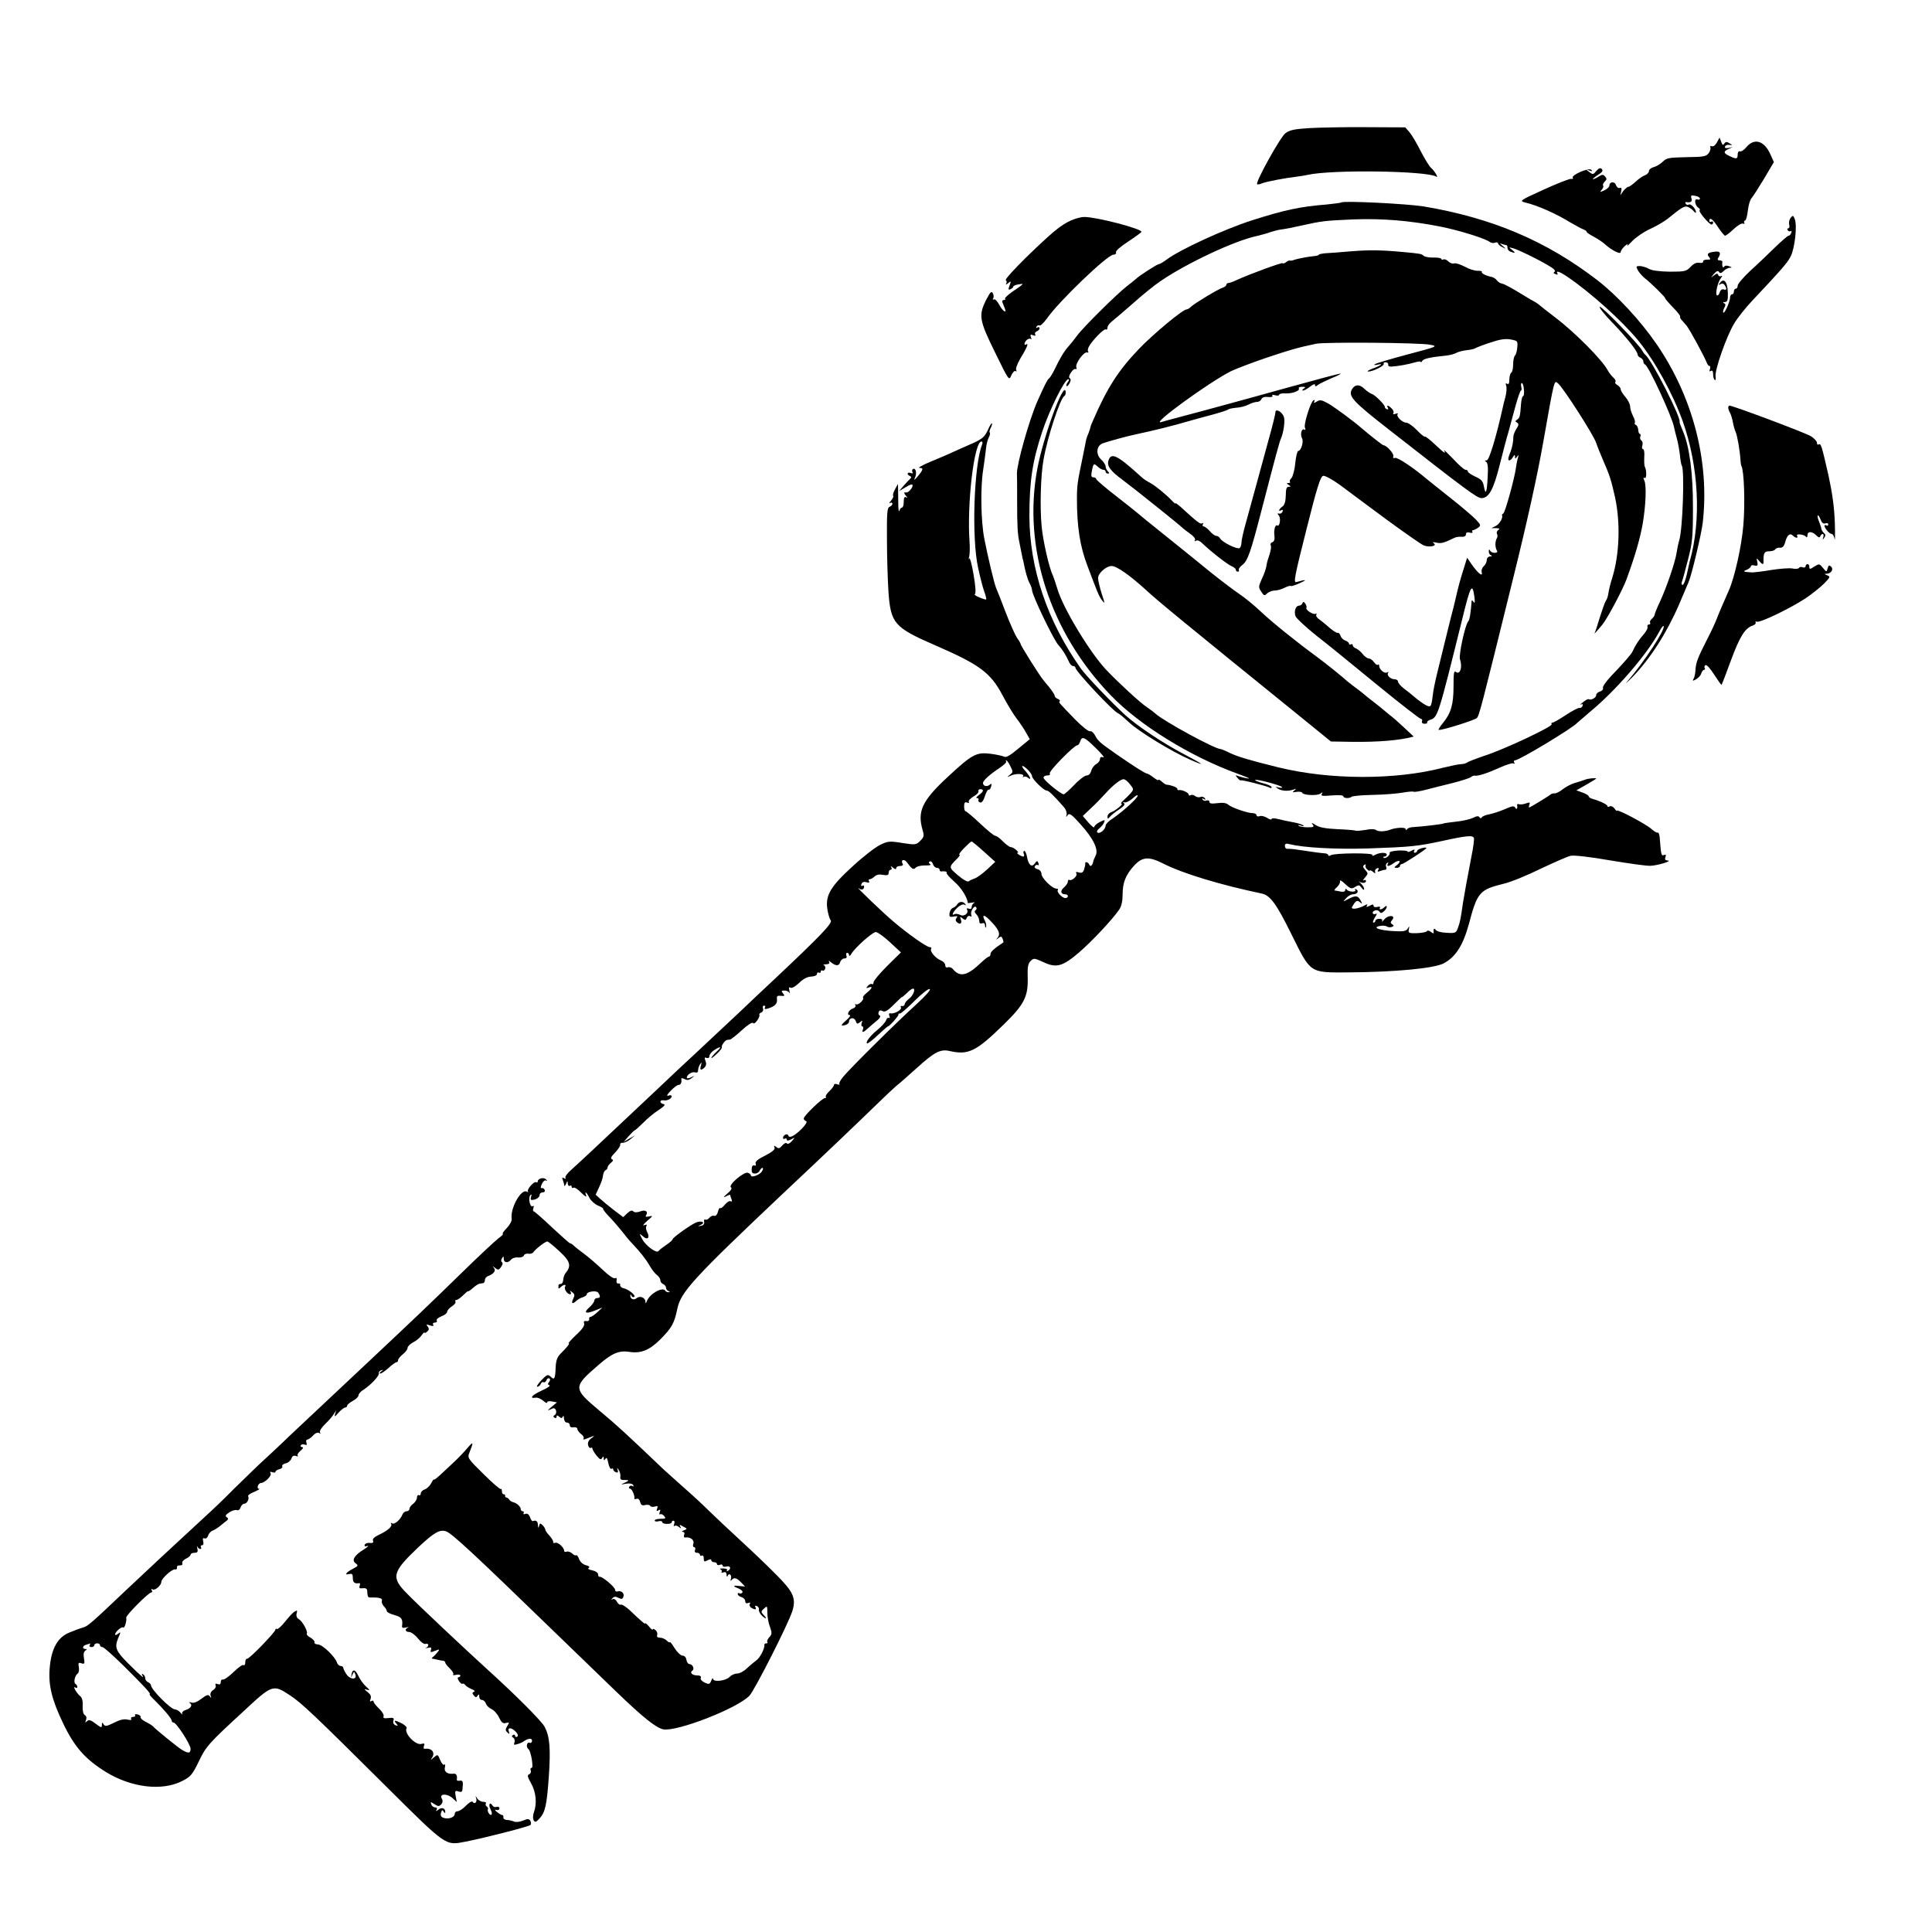 <?xml version="1.0" standalone="no"?>
<!DOCTYPE svg PUBLIC "-//W3C//DTD SVG 20010904//EN"
 "http://www.w3.org/TR/2001/REC-SVG-20010904/DTD/svg10.dtd">
<svg version="1.0" xmlns="http://www.w3.org/2000/svg"
 width="1024pt" height="1024pt" viewBox="0 0 1024 1024"
 preserveAspectRatio="xMidYMid meet">
<g transform="translate(0,1024) scale(0.1,-0.1)"
fill="#000000" stroke="none">
<path d="M6938 9561 c-76 -5 -103 -10 -125 -27 -27 -20 -160 -260 -150 -270 2
-3 15 -1 28 5 23 9 123 28 184 35 17 2 41 6 55 9 125 29 632 22 682 -9 15 -10
-8 30 -27 46 -9 8 -34 48 -55 89 -21 42 -48 87 -60 101 l-22 25 -206 1 c-114
1 -251 -2 -304 -5z"/>
<path d="M9100 9485 c-8 -15 -19 -23 -27 -20 -8 2 -11 0 -8 -5 3 -6 0 -19 -8
-31 -13 -18 -26 -21 -118 -22 -93 -2 -106 -4 -126 -24 -12 -12 -34 -25 -48
-29 -14 -3 -25 -13 -25 -20 0 -8 -10 -19 -22 -23 -13 -5 -35 -21 -50 -35 -15
-14 -32 -26 -37 -26 -5 0 -17 -10 -27 -22 l-16 -23 5 22 c3 15 1 20 -8 17 -7
-3 -16 4 -20 15 -6 21 -35 19 -35 -3 0 -7 -12 -18 -27 -25 -24 -11 -25 -10
-13 4 7 8 10 18 7 21 -3 4 0 13 8 21 12 11 12 17 2 28 -10 11 -15 11 -34 -1
-12 -8 -26 -14 -30 -14 -4 0 7 10 25 22 25 15 30 24 22 32 -8 8 -16 5 -29 -10
-16 -20 -19 -20 -37 -6 -19 14 -19 15 1 8 15 -5 17 -4 9 4 -13 13 -107 -28
-98 -42 4 -5 -1 -8 -8 -6 -8 2 -74 -24 -146 -57 -126 -57 -130 -60 -99 -68 67
-16 162 -58 242 -107 28 -16 58 -33 68 -36 9 -4 17 -9 17 -13 0 -4 17 -15 38
-26 20 -11 46 -28 57 -38 36 -33 85 -58 85 -43 0 7 10 21 22 32 14 12 19 14
13 4 -4 -8 7 2 26 22 19 20 61 49 94 64 33 15 74 39 92 53 79 64 91 71 110 64
10 -4 23 -14 30 -22 7 -9 12 -11 12 -6 0 18 -27 47 -38 41 -5 -4 -13 -2 -16 4
-4 6 -3 10 2 9 24 -4 34 2 28 20 -5 15 -1 18 20 13 14 -2 25 -9 25 -14 0 -6
-6 -8 -14 -5 -18 7 -13 -33 6 -44 7 -4 10 -11 6 -14 -6 -7 51 -75 64 -75 4 0
8 5 8 11 0 5 -4 7 -10 4 -5 -3 -10 -1 -10 4 0 23 19 9 46 -33 16 -24 33 -45
37 -45 4 -1 24 14 45 34 20 19 43 33 50 30 7 -3 11 -1 7 4 -3 5 -1 11 5 13 5
1 11 25 14 52 3 26 11 56 19 65 8 9 38 56 67 104 l52 88 -18 40 c-32 73 -85
89 -126 41 -13 -16 -29 -27 -36 -24 -7 2 -12 -5 -12 -17 0 -24 -6 -26 -43 -8
-33 15 -34 25 -4 38 l22 10 -23 -5 c-15 -3 -22 0 -19 7 2 7 13 11 23 9 18 -2
18 -2 0 9 -14 9 -20 8 -27 -2 -6 -10 -10 -8 -16 9 l-9 23 -14 -26z"/>
<path d="M7110 9167 c-3 -2 -39 -7 -80 -11 -138 -11 -219 -28 -395 -84 -149
-48 -381 -155 -452 -208 -17 -13 -36 -24 -41 -24 -9 0 -111 -66 -122 -79 -3
-3 -23 -19 -45 -36 -50 -38 -234 -219 -267 -265 -14 -19 -34 -44 -44 -55 -22
-24 -46 -63 -74 -122 -11 -23 -25 -45 -29 -48 -9 -5 -25 -37 -64 -125 -43 -99
-108 -330 -107 -380 1 -14 1 -79 1 -145 0 -133 2 -174 13 -225 4 -19 9 -44 11
-55 2 -11 4 -22 5 -25 1 -3 3 -9 4 -15 10 -53 21 -92 32 -114 8 -14 14 -32 14
-39 0 -25 112 -259 139 -290 23 -26 40 -53 54 -84 6 -16 17 -28 24 -28 7 0 13
-4 13 -9 0 -18 202 -234 227 -242 6 -2 33 -25 60 -50 49 -46 222 -152 320
-195 89 -39 74 -27 -32 29 -106 55 -243 146 -310 206 -73 67 -206 206 -235
246 -179 252 -273 531 -274 810 0 188 17 294 69 450 39 116 118 275 137 275 6
0 5 -6 -2 -15 -7 -9 -10 -18 -7 -21 3 -3 10 3 16 15 7 13 8 22 1 26 -6 4 -4
15 6 30 9 14 20 22 25 19 5 -3 6 1 4 9 -8 18 39 83 56 79 8 -2 11 0 7 3 -4 4
-3 16 3 27 18 34 81 98 90 92 5 -3 9 1 9 10 0 8 11 23 24 33 13 10 63 53 111
95 48 43 113 96 146 118 139 95 392 214 510 239 26 6 58 15 73 21 15 5 42 12
59 14 18 2 64 11 102 20 114 25 123 26 275 33 157 6 301 -6 464 -38 97 -19
239 -63 263 -82 7 -5 20 -7 28 -3 8 3 15 1 15 -4 0 -5 10 -14 23 -20 22 -11
22 -11 2 6 -18 15 -18 16 -2 10 10 -3 21 -6 23 -6 2 0 4 -6 4 -14 0 -8 7 -17
16 -20 26 -10 29 -7 8 10 -18 14 -18 15 6 8 28 -8 124 -54 188 -92 27 -15 39
-28 32 -32 -8 -5 -7 -9 5 -13 9 -4 13 -3 10 3 -11 18 11 11 51 -16 124 -84
292 -235 377 -339 89 -109 184 -283 236 -428 85 -241 99 -525 37 -742 -1 -5
-8 -36 -15 -67 -7 -32 -17 -58 -23 -58 -6 0 -7 8 -3 18 4 9 18 62 32 117 23
88 26 121 26 270 1 183 -18 329 -54 412 -10 24 -18 44 -17 46 11 19 -149 333
-182 357 -4 3 -11 13 -16 22 -18 33 -216 238 -225 232 -5 -3 24 -40 65 -82 77
-80 136 -154 136 -172 0 -6 7 -13 15 -16 8 -4 15 -12 15 -19 0 -7 4 -15 9 -17
19 -7 145 -280 154 -333 2 -11 9 -38 15 -60 6 -22 13 -61 16 -87 2 -26 7 -51
10 -56 15 -25 5 -337 -14 -397 -5 -16 -11 -47 -14 -67 -8 -50 -52 -179 -87
-255 -16 -34 -29 -66 -29 -71 0 -5 -7 -15 -15 -22 -8 -7 -12 -16 -9 -21 3 -5
0 -9 -6 -9 -7 0 -10 -5 -8 -12 3 -7 -7 -25 -20 -40 -25 -28 -43 -56 -61 -94
-5 -11 -43 -55 -84 -98 -44 -44 -74 -83 -71 -91 3 -7 -3 -16 -15 -20 -12 -3
-21 -12 -21 -20 0 -13 -27 -28 -39 -21 -3 3 -18 -5 -31 -16 -14 -11 -19 -16
-11 -12 9 4 12 2 9 -7 -3 -8 -11 -13 -17 -11 -6 1 -39 -16 -72 -38 -33 -22
-65 -40 -70 -40 -6 0 -8 -4 -5 -9 7 -11 -249 -132 -354 -166 -47 -16 -89 -32
-95 -37 -5 -4 -19 -8 -30 -8 -12 0 -55 -9 -96 -19 -254 -66 -601 -65 -874 2
-150 37 -217 57 -256 76 -24 12 -46 21 -50 21 -30 0 -300 147 -344 187 -11 10
-33 26 -49 37 -29 18 -154 133 -213 196 -87 92 -230 329 -259 430 -9 30 -20
62 -24 71 -19 38 -52 182 -59 259 -10 103 -5 272 10 354 21 121 88 323 110
337 6 3 9 15 7 25 -10 55 -118 -240 -150 -411 -78 -417 67 -866 389 -1200 152
-158 422 -325 673 -416 47 -17 72 -28 55 -25 -16 2 -39 8 -50 12 -18 7 -19 6
-6 -9 8 -10 16 -16 18 -13 4 4 138 -30 153 -39 6 -3 10 -2 10 3 0 5 -21 15
-46 21 -26 7 -44 14 -41 17 6 6 128 -26 141 -37 5 -4 -2 -6 -15 -3 -20 5 -21
4 -7 -5 20 -14 56 -16 83 -6 17 6 17 5 5 -5 -12 -9 -10 -11 12 -7 15 2 29 0
30 -5 5 -13 81 -17 97 -4 12 9 13 8 7 -2 -7 -11 4 -12 53 -8 36 3 61 1 61 -4
0 -12 33 -13 44 -3 4 4 55 9 114 10 59 1 129 7 157 12 27 5 53 7 57 5 4 -3 34
2 65 10 32 8 96 25 143 36 47 12 90 26 96 31 7 6 16 9 20 8 16 -4 68 13 132
42 35 16 68 26 74 23 7 -4 8 -2 4 4 -4 7 -2 12 4 12 22 0 309 173 330 199 3 3
32 28 65 56 140 115 307 309 370 428 11 21 21 33 23 28 7 -21 -104 -190 -192
-292 -17 -19 -5 -9 26 22 93 95 181 232 247 384 23 55 46 109 51 120 16 36 69
259 75 315 37 322 -52 665 -244 945 -88 128 -212 261 -316 341 -271 208 -557
329 -920 390 -89 14 -425 31 -435 21z"/>
<path d="M9491 9086 c-7 -9 -11 -25 -8 -36 3 -11 1 -20 -5 -20 -5 0 -6 -5 -3
-10 4 -6 11 -8 16 -5 5 3 6 -1 3 -9 -3 -9 -10 -16 -15 -16 -5 0 -37 -28 -72
-62 -36 -35 -94 -91 -131 -124 -36 -34 -66 -69 -66 -78 0 -9 -4 -16 -10 -16
-5 0 -10 -7 -10 -15 0 -8 -4 -15 -10 -15 -5 0 -10 -7 -10 -15 0 -22 -29 -89
-36 -82 -3 3 -1 14 5 25 8 15 8 22 -2 25 -7 3 -5 6 5 6 14 1 17 10 16 48 -1
56 -19 81 -40 56 -11 -14 -11 -16 1 -9 8 5 17 3 22 -5 13 -20 11 -29 -5 -23
-9 3 -17 -3 -21 -15 -3 -12 -10 -19 -15 -16 -10 6 4 71 22 92 7 10 8 14 1 10
-6 -4 -13 -1 -16 5 -3 10 -8 10 -23 -2 -18 -14 -18 -14 0 8 14 16 22 19 27 11
5 -9 12 -8 24 4 9 10 24 17 33 18 14 0 13 2 -3 8 -12 5 -23 4 -27 -3 -7 -10
-12 6 -9 27 0 4 -6 7 -15 7 -10 0 -12 5 -7 13 16 26 11 37 -18 33 -37 -4 -45
-12 -30 -29 9 -12 7 -14 -11 -13 -13 0 -22 -4 -21 -10 1 -6 -7 -9 -20 -7 -15
3 -30 -4 -46 -21 -23 -24 -31 -26 -110 -26 -56 1 -95 6 -111 15 -14 8 -35 14
-48 15 -20 0 -22 -2 -11 -22 7 -13 23 -31 36 -42 32 -24 115 -106 108 -106 -2
0 15 -21 40 -47 25 -25 43 -48 40 -51 -2 -2 1 -10 8 -18 7 -7 18 -21 26 -30
16 -18 98 -170 107 -196 4 -10 10 -18 15 -18 5 0 5 -7 2 -17 -4 -11 -3 -14 5
-9 8 5 12 -1 12 -18 0 -14 4 -27 9 -30 4 -3 6 5 4 18 -6 32 58 215 99 282 17
29 61 84 96 121 157 167 185 199 203 234 22 43 35 163 22 197 -8 21 -10 22
-22 8z"/>
<path d="M5675 9071 c-54 -25 -98 -61 -237 -196 -64 -63 -113 -117 -107 -120
5 -4 6 -12 2 -18 -4 -7 1 -6 10 2 16 13 17 12 8 -12 -8 -21 -7 -25 4 -20 8 3
15 9 15 13 0 4 11 10 25 12 14 3 25 4 25 2 0 -2 -22 -19 -50 -37 -27 -19 -47
-37 -43 -40 3 -4 1 -7 -6 -7 -8 0 -11 -6 -7 -15 3 -8 9 -22 12 -30 12 -30 -12
-14 -30 20 -10 19 -23 32 -29 28 -6 -3 -7 -1 -3 5 4 7 3 19 -2 28 -7 13 -14 6
-36 -37 -40 -81 -36 -106 48 -277 73 -149 74 -151 86 -122 7 16 17 27 23 23 6
-3 7 -1 3 6 -4 6 6 33 21 59 34 55 47 86 33 77 -15 -9 -12 11 3 24 8 6 17 8
21 4 4 -4 4 0 0 10 -5 13 -2 16 12 10 11 -4 15 -3 11 4 -4 6 0 13 8 17 8 3 15
10 15 16 0 6 -5 8 -12 4 -7 -4 -8 -3 -4 5 4 6 11 9 16 6 5 -3 22 14 39 37 64
92 321 338 352 338 10 0 16 5 14 13 -3 7 25 31 65 57 38 25 69 48 70 51 1 17
-238 79 -303 79 -18 0 -50 -9 -72 -19z"/>
<path d="M7160 8908 c-52 -5 -112 -9 -132 -10 -21 -2 -38 -5 -38 -8 0 -3 -10
-6 -22 -7 -33 -3 -91 -14 -108 -20 -8 -4 -19 -5 -24 -4 -4 1 -14 -3 -20 -9 -7
-5 -15 -8 -18 -5 -4 5 -178 -59 -245 -90 -17 -8 -36 -15 -42 -15 -6 0 -11 -4
-11 -9 0 -5 -9 -13 -20 -16 -25 -8 -149 -83 -168 -101 -7 -8 -18 -14 -23 -14
-20 0 -176 -130 -251 -208 -111 -116 -168 -205 -244 -379 -8 -17 -14 -33 -14
-36 0 -3 -5 -18 -11 -34 -7 -15 -13 -35 -14 -43 -1 -8 -10 -49 -18 -90 -26
-125 -29 -142 -29 -215 0 -146 16 -251 56 -355 54 -143 60 -159 77 -182 16
-21 16 -17 -2 36 -10 33 -19 69 -19 82 0 26 43 64 72 64 27 0 99 -51 183 -128
63 -58 189 -162 803 -659 l176 -143 61 -1 c149 -4 265 3 344 19 l34 8 -49 46
c-27 25 -62 57 -79 69 -16 13 -32 26 -35 29 -3 3 -25 21 -50 40 -25 19 -47 37
-50 40 -3 3 -23 19 -45 35 -22 17 -42 32 -45 35 -14 14 -119 99 -162 130 -109
80 -237 183 -296 239 -34 32 -86 75 -115 94 -28 19 -93 68 -143 108 -50 41
-158 128 -240 194 -82 65 -151 122 -154 125 -3 3 -53 43 -112 89 -60 46 -108
88 -108 92 0 5 -7 9 -15 9 -11 0 -13 8 -8 33 8 42 10 43 31 24 10 -10 24 -17
30 -17 7 0 12 -4 12 -10 0 -5 5 -10 12 -10 9 0 9 3 0 12 -7 7 -12 18 -12 26 0
8 -11 25 -24 37 -29 27 -25 72 8 85 31 11 124 37 181 49 82 17 206 48 265 66
30 9 91 25 135 37 44 12 82 24 85 28 3 3 22 7 43 9 21 1 50 9 65 17 15 8 35
14 45 14 10 0 20 7 23 15 4 9 16 13 35 11 17 -2 26 1 23 6 -4 6 2 7 15 3 11
-3 21 -2 21 3 0 5 15 8 33 7 36 -2 79 14 71 26 -3 5 5 9 18 9 18 0 20 -2 8
-10 -8 -5 -10 -10 -4 -10 6 0 23 9 38 21 15 12 26 16 26 9 0 -9 3 -10 14 -1 7
6 40 22 72 36 33 13 54 24 48 25 -6 0 -123 -31 -260 -69 -137 -38 -343 -95
-459 -126 -115 -31 -219 -58 -230 -62 -62 -18 253 211 370 270 28 13 111 45
185 70 122 41 165 54 265 75 43 10 552 6 604 -5 44 -8 43 -9 -120 -52 -90 -24
-168 -47 -173 -52 -5 -4 2 -5 15 -2 35 9 18 -5 -27 -21 -21 -8 -31 -15 -22
-15 24 -1 88 31 82 41 -3 4 2 8 10 8 9 0 15 -6 14 -12 -2 -8 6 -12 17 -11 35
2 89 12 123 22 17 5 32 7 32 3 0 -4 4 -2 8 5 7 12 44 20 124 28 20 2 46 8 57
15 12 6 37 12 55 14 18 2 38 6 45 10 6 4 42 18 79 30 50 17 79 22 108 17 37
-7 39 -8 36 -41 -1 -19 -7 -39 -12 -44 -6 -6 -10 -27 -10 -47 0 -21 -4 -41
-10 -44 -5 -3 -10 -20 -10 -36 0 -21 -4 -28 -12 -23 -8 5 -9 2 -5 -10 4 -10 2
-37 -4 -60 -6 -22 -13 -48 -14 -56 -34 -153 -72 -280 -85 -280 -11 0 -12 -2
-3 -8 9 -6 11 -30 8 -81 -4 -83 -11 -98 -20 -49 -5 28 -14 38 -46 52 -21 10
-39 22 -39 27 0 5 -5 9 -12 9 -7 0 -37 26 -66 58 -30 31 -51 51 -48 45 12 -22
1 -15 -49 32 -26 25 -50 43 -53 41 -2 -3 -22 13 -42 34 -21 22 -47 40 -57 40
-21 0 -55 34 -45 46 4 4 -1 4 -11 1 -11 -4 -16 -3 -12 3 4 6 0 17 -9 25 -17
18 -30 20 -20 4 4 -7 2 -10 -5 -8 -7 3 -12 8 -11 12 1 11 -53 65 -69 69 -7 2
-24 13 -38 26 -26 26 -50 26 -66 1 -24 -38 1 -65 200 -220 405 -317 462 -359
485 -359 39 0 64 45 97 177 18 71 38 148 46 173 7 25 23 84 36 133 13 48 27
87 30 87 4 0 5 9 2 20 -3 11 -1 20 3 20 5 0 10 -16 11 -35 2 -19 0 -35 -5 -35
-4 0 -8 -17 -10 -38 -5 -70 -7 -77 -21 -86 -11 -7 -11 -10 0 -16 10 -7 9 -13
-4 -33 -9 -14 -16 -33 -16 -43 0 -25 -6 -55 -14 -76 -15 -37 -16 -48 -7 -48 5
0 14 8 19 18 8 13 10 14 11 2 0 -13 1 -13 11 0 8 12 9 10 4 -8 -4 -12 -8 -35
-10 -50 -7 -55 -57 -237 -67 -243 -5 -3 -9 -8 -7 -10 7 -12 -14 -48 -34 -57
l-22 -11 25 0 c18 -1 21 -4 11 -10 -7 -5 -10 -14 -7 -20 4 -6 4 -17 0 -23 -5
-7 -8 -22 -8 -33 0 -11 3 -26 8 -33 5 -8 0 -12 -13 -12 -10 0 -22 6 -24 13 -4
7 -6 6 -6 -5 -1 -9 5 -19 12 -21 7 -3 5 -6 -5 -6 -11 -1 -18 -9 -18 -20 0 -10
-7 -24 -16 -32 -8 -7 -13 -20 -11 -30 8 -28 -15 -12 -48 33 l-29 42 -23 -74
c-13 -41 -25 -86 -28 -100 -3 -14 -12 -52 -20 -85 -15 -55 -37 -147 -87 -350
-11 -44 -22 -98 -24 -120 -8 -64 -10 -66 -39 -51 -14 8 -38 25 -53 38 -15 13
-42 35 -60 48 -17 13 -32 30 -32 37 0 7 -8 13 -19 13 -22 0 -44 23 -33 35 4 5
1 5 -6 1 -13 -8 -42 15 -42 35 0 7 -3 9 -7 6 -3 -4 -12 2 -20 13 -8 11 -20 20
-28 20 -7 0 -22 10 -32 23 -10 13 -26 26 -35 30 -10 3 -18 11 -18 17 0 6 -4 8
-10 5 -5 -3 -10 -2 -10 4 0 5 -9 12 -19 16 -11 3 -23 15 -26 26 -4 10 -10 17
-14 15 -4 -3 -23 9 -42 25 -19 17 -44 37 -56 46 -13 8 -20 20 -16 26 3 5 2 7
-4 4 -12 -7 -55 21 -49 32 3 4 0 13 -5 21 -8 12 -12 12 -16 3 -2 -7 -11 -13
-18 -13 -18 0 -28 -32 -18 -57 5 -11 55 -58 113 -104 58 -45 203 -163 322
-261 120 -98 223 -178 229 -178 6 0 9 -6 6 -13 -3 -7 3 -13 13 -13 10 0 17 3
14 7 -2 4 5 10 16 14 41 13 43 21 171 537 43 176 53 194 64 112 3 -27 2 -34
-5 -24 -5 8 -10 11 -10 5 -5 -65 -10 -98 -18 -108 -17 -20 -51 -178 -44 -201
15 -43 0 -85 -22 -67 -10 8 -12 -9 -12 -77 0 -95 -13 -142 -57 -195 -14 -17
-24 -33 -22 -35 6 -7 189 50 202 62 13 12 22 47 193 741 73 294 129 547 161
730 59 334 56 320 77 303 27 -22 189 -274 202 -315 7 -21 23 -60 35 -88 37
-85 44 -107 65 -200 29 -134 24 -301 -14 -425 -10 -30 -19 -68 -21 -83 -2 -15
-7 -33 -13 -40 -5 -7 -19 -46 -32 -87 -12 -41 -25 -80 -28 -85 -7 -11 17 15
42 46 26 32 108 186 127 239 46 126 70 210 85 290 17 99 22 207 9 234 -6 13
-5 17 2 13 11 -7 11 41 1 59 -3 5 -4 28 -3 52 2 23 -1 42 -7 42 -5 0 -7 9 -3
19 3 11 1 22 -5 26 -6 4 -9 13 -6 21 3 8 2 14 -2 14 -4 0 -9 10 -9 22 -1 13
-7 24 -13 26 -5 2 -8 7 -5 12 3 4 -2 21 -10 36 -8 16 -15 38 -15 50 0 11 -11
34 -25 50 -14 16 -25 34 -25 41 0 7 -8 16 -17 22 -10 5 -15 13 -11 17 4 4 -1
14 -11 23 -10 9 -23 26 -30 39 -30 56 -175 202 -281 282 -40 30 -77 60 -84 66
-6 5 -18 13 -26 17 -8 4 -24 13 -35 20 -81 50 -121 72 -134 74 -9 1 -21 9 -27
17 -6 9 -20 17 -30 19 -30 6 -54 19 -50 26 3 4 -7 6 -22 6 -15 -1 -46 9 -69
22 -23 12 -48 20 -56 17 -8 -3 -22 2 -31 11 -9 9 -20 13 -26 10 -5 -3 -10 -2
-10 2 0 5 -19 9 -41 8 -23 -1 -47 4 -53 9 -11 11 -17 12 -116 21 -108 10 -176
11 -270 3z"/>
<path d="M6956 8112 c-19 -31 -45 -122 -40 -137 5 -12 4 -16 -3 -12 -14 9 -23
-26 -12 -46 10 -17 -5 -67 -20 -67 -5 0 -12 -29 -16 -65 -3 -36 -13 -71 -20
-79 -8 -7 -11 -16 -8 -20 4 -3 0 -6 -8 -6 -11 0 -11 -2 1 -10 13 -9 13 -10 0
-10 -11 0 -15 -12 -15 -46 -1 -32 -6 -50 -18 -59 -19 -13 -24 -30 -6 -19 7 4
10 1 7 -7 -3 -8 -11 -13 -18 -11 -10 2 -11 0 -2 -10 12 -15 5 -61 -8 -53 -11
7 -20 -24 -15 -57 2 -17 -2 -29 -12 -32 -8 -3 -11 -10 -8 -16 4 -6 1 -27 -6
-48 -7 -20 -14 -44 -15 -52 -4 -26 -10 -44 -28 -83 -16 -36 -16 -41 -1 -63 14
-22 17 -23 31 -9 9 8 27 15 40 15 14 0 38 7 53 15 16 8 31 12 33 9 3 -2 25 5
49 16 40 18 33 20 -20 5 -16 -5 -10 28 53 277 57 228 75 283 89 286 10 2 50
-20 90 -49 39 -30 150 -111 245 -182 96 -70 185 -133 199 -138 31 -12 73 -2
52 12 -9 6 -4 7 14 3 26 -6 39 -2 97 26 8 4 25 6 38 5 13 -1 22 4 22 13 0 9 7
13 20 9 11 -3 18 -1 14 4 -3 5 -1 9 3 9 5 0 17 6 27 13 16 11 15 15 -11 43
-15 16 -77 69 -138 117 -60 48 -116 92 -124 99 -68 58 -155 116 -167 111 -9
-3 -12 0 -9 9 5 12 -36 58 -52 58 -5 0 -65 47 -113 88 -47 41 -154 120 -185
136 -31 17 -40 18 -57 7 -11 -7 -17 -8 -13 -2 3 6 4 11 1 11 -3 0 -7 -4 -10
-8z"/>
<path d="M9160 8079 c0 -6 4 -18 10 -28 5 -10 12 -33 15 -51 3 -18 10 -40 14
-49 8 -15 23 -98 26 -151 1 -14 3 -27 5 -30 14 -25 20 -198 10 -315 -9 -108
-46 -276 -77 -345 -33 -75 -51 -116 -64 -150 -7 -19 -31 -71 -54 -115 -47 -92
-57 -118 -59 -160 -1 -16 -5 -36 -10 -43 -7 -12 -4 -12 14 -2 12 7 25 21 27
31 3 10 10 19 15 19 5 0 7 4 3 9 -3 5 -1 12 5 16 5 3 26 -19 45 -50 20 -30 37
-55 39 -55 2 0 24 58 50 129 47 127 75 173 117 186 11 4 17 11 14 16 -3 5 0 6
7 4 17 -7 180 72 261 126 34 23 77 58 96 77 32 33 33 36 15 43 -15 6 -16 8 -3
8 25 1 39 24 24 38 -10 9 -14 7 -18 -9 -6 -21 -6 -21 -25 2 -19 23 -20 23 -46
7 -22 -15 -26 -15 -26 -2 0 8 -4 15 -10 15 -5 0 -10 -5 -10 -11 0 -6 -7 -9
-15 -6 -8 4 -17 2 -20 -3 -3 -5 -19 -7 -35 -3 -17 3 -67 -1 -112 -8 -46 -8
-92 -13 -103 -13 -45 3 -50 5 -27 14 12 5 22 14 22 19 0 5 9 7 19 4 16 -4 19
-1 15 19 -5 21 -4 22 9 6 17 -21 25 -23 24 -5 -1 45 4 55 29 55 15 0 29 4 33
10 3 6 15 10 25 9 14 -1 22 7 28 30 10 37 25 50 41 34 14 -14 30 -15 22 -1 -8
13 38 8 47 -5 4 -6 8 -2 8 8 0 22 24 22 46 0 13 -13 19 -14 22 -5 2 6 8 12 13
12 4 0 6 -8 3 -17 -5 -15 -4 -16 5 -3 8 11 7 18 -2 25 -6 6 -12 15 -13 20 0 6
-6 23 -12 39 -7 16 -10 31 -8 34 3 3 10 -7 15 -21 7 -18 15 -25 26 -21 8 3 15
1 15 -6 0 -6 -4 -8 -10 -5 -5 3 -10 3 -10 -2 1 -14 27 -43 38 -43 6 0 13 -12
16 -27 2 -16 3 24 1 87 -3 82 -13 155 -34 252 -36 158 -40 170 -52 162 -5 -3
-9 1 -9 10 0 8 -15 23 -32 34 -29 18 -413 162 -431 162 -4 0 -7 -5 -7 -11z"/>
<path d="M6760 8055 c0 -9 -15 -71 -34 -138 -18 -67 -48 -176 -66 -242 -18
-66 -43 -158 -56 -204 -13 -46 -24 -94 -24 -107 0 -12 -5 -26 -10 -29 -13 -8
-92 31 -103 51 -4 8 -14 14 -21 14 -7 0 -22 11 -34 25 -12 14 -27 25 -33 25
-5 0 -7 5 -3 12 4 6 3 8 -4 4 -10 -6 -29 9 -113 86 -16 14 -29 24 -29 20 0 -3
-8 3 -18 14 -37 38 -88 79 -115 94 -16 8 -39 23 -51 35 -124 113 -157 129
-171 84 -9 -28 10 -55 73 -101 58 -43 313 -247 322 -258 3 -3 20 -16 38 -29
18 -12 29 -27 26 -33 -5 -7 -2 -8 5 -4 7 5 21 -1 34 -14 44 -43 133 -112 155
-121 12 -5 22 -13 22 -19 0 -5 5 -10 11 -10 5 0 8 4 5 9 -3 5 6 17 19 27 28
21 44 68 100 284 82 316 96 366 104 385 14 31 23 94 16 115 -9 27 -45 47 -45
25z"/>
<path d="M5235 7959 c-16 -34 -29 -45 -74 -66 -31 -13 -78 -35 -106 -47 -27
-13 -84 -37 -125 -54 -41 -17 -67 -32 -57 -32 23 0 21 -9 -9 -45 -17 -20 -22
-23 -15 -8 12 23 5 56 -10 47 -5 -3 -6 -10 -3 -16 5 -7 1 -9 -9 -5 -19 7 -23
-9 -4 -16 8 -4 8 -8 2 -14 -5 -4 -21 -21 -35 -37 l-25 -29 36 21 c24 15 36 18
36 9 0 -13 -22 -38 -32 -37 -3 0 -8 0 -11 0 -4 0 0 -8 7 -17 10 -11 10 -14 2
-9 -9 5 -13 -2 -13 -23 0 -17 -4 -31 -9 -31 -5 0 -12 -8 -14 -17 -3 -10 -6 7
-6 37 0 30 -1 66 -1 80 l-1 25 -15 -28 c-9 -16 -13 -31 -10 -35 3 -3 -2 -14
-11 -25 -10 -11 -12 -17 -5 -13 6 4 12 2 12 -4 0 -6 -7 -13 -15 -16 -13 -5
-15 -33 -14 -173 0 -91 4 -217 8 -278 12 -168 31 -189 247 -283 237 -103 294
-145 358 -266 25 -47 58 -102 74 -122 16 -21 38 -53 49 -73 l21 -37 -61 -50
c-44 -37 -65 -49 -76 -42 -9 4 -41 11 -72 15 -74 9 -97 -3 -226 -123 -136
-126 -162 -182 -133 -282 9 -30 7 -37 -13 -57 -21 -21 -25 -22 -95 -11 -67 11
-76 10 -117 -10 -25 -12 -90 -62 -144 -112 -118 -107 -147 -155 -136 -228 4
-26 12 -53 18 -60 11 -14 -53 -81 -293 -307 -58 -54 -146 -137 -195 -184 -50
-47 -149 -140 -220 -206 -71 -66 -141 -131 -155 -145 -15 -14 -100 -95 -191
-180 -193 -182 -270 -254 -321 -300 -21 -18 -35 -37 -31 -43 4 -6 1 -7 -7 -2
-10 6 -12 4 -7 -9 4 -10 7 -23 8 -29 0 -7 4 -3 9 8 8 18 9 18 9 2 1 -10 6 -15
11 -12 6 3 10 1 10 -5 0 -6 4 -9 10 -5 5 3 24 -9 41 -27 18 -18 29 -25 26 -15
-10 27 1 20 17 -12 8 -15 29 -34 46 -41 17 -7 29 -15 27 -17 -3 -2 13 -22 35
-45 21 -22 51 -57 66 -76 15 -20 38 -48 52 -62 46 -49 75 -86 94 -120 11 -19
28 -41 38 -48 10 -7 18 -20 18 -28 0 -8 7 -17 15 -20 8 -4 15 -12 15 -19 0 -7
6 -16 13 -18 9 -4 9 -6 0 -6 -6 -1 -14 3 -17 8 -14 22 -81 -15 -97 -54 -6 -15
-8 -16 -8 -4 -1 22 -30 33 -47 18 -15 -12 -34 -4 -33 14 0 9 2 8 6 -1 2 -6 9
-9 14 -6 12 7 -29 40 -56 46 -11 2 -19 10 -18 16 2 7 -3 11 -10 9 -7 -1 -11 6
-9 17 2 12 -1 15 -8 11 -7 -4 -35 15 -68 47 -32 30 -75 67 -97 83 -22 16 -46
35 -53 42 -7 7 -16 13 -20 13 -4 0 -47 39 -97 85 -49 47 -93 85 -97 85 -4 0
-4 7 -1 17 4 10 2 14 -4 10 -14 -9 -25 45 -12 58 7 7 8 4 4 -7 -4 -10 -3 -18
3 -18 22 0 42 13 42 26 0 8 7 14 16 14 9 0 14 6 11 13 -2 6 -9 11 -15 10 -8
-2 -8 4 0 22 6 13 16 22 22 18 8 -4 8 -3 0 6 -12 13 -44 5 -44 -11 0 -5 -4 -7
-8 -4 -12 7 -52 -40 -44 -50 4 -4 1 -4 -6 0 -30 17 -89 -89 -80 -144 2 -10
-10 -32 -26 -49 -17 -17 -26 -31 -21 -31 5 0 -6 -11 -24 -24 -18 -14 -108 -98
-200 -188 -174 -170 -248 -240 -496 -473 -276 -259 -319 -300 -410 -385 -49
-48 -124 -117 -165 -155 -41 -39 -101 -98 -135 -131 -33 -34 -96 -95 -140
-135 -149 -137 -350 -324 -430 -400 -178 -169 -201 -190 -225 -195 -14 -4 -47
-16 -73 -27 -63 -26 -96 -87 -104 -191 -7 -89 12 -166 71 -289 60 -126 118
-192 229 -260 134 -82 296 -101 402 -47 45 23 54 33 87 101 40 84 54 99 241
271 150 140 155 141 243 83 61 -40 126 -101 511 -484 323 -321 313 -313 421
-292 103 20 335 80 343 88 5 5 4 14 0 22 -8 12 -14 12 -40 1 -18 -7 -38 -9
-48 -4 -10 4 -27 8 -38 8 -11 1 -19 7 -17 14 1 6 -2 12 -6 12 -5 0 -17 7 -28
16 -13 11 -14 14 -3 11 9 -3 16 1 16 8 0 7 -7 11 -15 8 -8 -3 -18 0 -22 8 -14
22 -23 3 -10 -21 6 -12 9 -25 5 -28 -8 -8 -25 19 -19 29 2 4 0 10 -6 14 -6 4
-8 11 -5 16 4 5 -3 9 -14 9 -11 0 -25 8 -31 17 -11 17 -11 17 -6 1 6 -19 -9
-34 -19 -18 -3 5 -19 -3 -35 -20 -16 -17 -36 -30 -45 -30 -8 0 -15 -6 -15 -14
0 -18 -33 -30 -59 -21 -13 4 -17 12 -14 26 5 16 8 18 14 7 6 -9 9 -9 9 -1 0
20 -20 26 -37 11 -12 -9 -15 -9 -9 0 4 7 2 12 -7 12 -8 0 -18 7 -21 16 -6 15
-4 15 16 2 20 -13 25 -13 36 -2 9 10 10 20 3 32 -14 26 30 27 58 1 l22 -20 -6
31 c-5 28 -3 31 15 25 20 -6 21 -4 23 38 1 16 -4 21 -16 19 -10 -2 -17 1 -16
5 4 23 -3 34 -18 32 -32 -4 -51 11 -45 34 3 12 1 19 -3 14 -5 -4 -15 7 -22 24
-13 32 -13 32 -35 13 -15 -13 -18 -14 -10 -3 21 28 2 55 -35 50 -8 -1 -10 5
-6 15 5 13 2 15 -13 11 -31 -10 -95 58 -79 83 3 5 -8 16 -24 25 -38 19 -47 19
-31 0 11 -13 10 -14 -4 -9 -10 4 -14 13 -11 24 5 15 0 17 -26 14 -23 -3 -30 0
-26 9 3 8 -8 26 -24 41 -16 15 -29 32 -29 37 0 6 -5 7 -12 3 -8 -5 -9 -2 -4
11 5 14 0 24 -16 37 -20 16 -21 18 -3 12 17 -5 16 -2 -6 18 -14 13 -32 38 -40
56 -15 34 -32 38 -36 6 -3 -19 -3 -19 5 0 8 18 9 18 15 2 11 -27 -21 -31 -43
-5 -10 13 -19 30 -20 37 0 6 -6 12 -14 12 -8 0 -17 8 -20 18 -11 32 -75 94
-100 96 -13 0 -22 6 -19 12 2 5 -8 16 -21 24 -14 7 -23 17 -20 21 7 12 -23 66
-42 77 -11 6 -15 17 -12 30 5 17 3 19 -11 10 -9 -5 -32 -30 -50 -53 -19 -24
-39 -42 -43 -39 -4 3 -8 1 -8 -3 0 -13 -140 -158 -151 -155 -5 1 -9 -7 -9 -19
0 -11 -4 -18 -10 -14 -5 3 -29 -14 -53 -38 -24 -23 -49 -41 -56 -39 -6 2 -11
-4 -11 -13 0 -12 -5 -15 -16 -11 -11 4 -15 2 -11 -7 3 -7 -3 -19 -14 -25 -11
-7 -16 -19 -13 -29 5 -14 4 -15 -4 -4 -8 11 -16 9 -45 -13 -22 -17 -41 -24
-53 -20 -12 4 -15 3 -7 -3 15 -11 4 -28 -25 -37 -12 -4 -20 -13 -16 -19 3 -7
-1 -4 -9 5 -8 10 -22 18 -30 18 -22 0 -127 106 -127 128 0 5 -7 12 -15 16 -8
3 -15 12 -15 20 0 8 -5 18 -12 22 -7 5 -8 3 -3 -7 13 -20 -10 -1 -75 64 -66
66 -74 85 -54 134 15 34 15 36 0 24 -9 -7 -16 -9 -16 -4 0 14 35 44 43 37 7
-7 20 37 16 52 -4 11 119 134 133 134 5 0 6 5 2 12 -4 7 -3 8 5 4 12 -8 46 21
46 40 0 17 57 69 73 66 7 -2 11 3 10 10 -2 7 5 12 15 11 11 0 16 4 13 12 -2 7
6 17 20 24 13 6 24 15 24 21 0 5 9 10 21 10 16 0 19 5 15 23 -3 12 -3 16 0 10
3 -7 10 -13 15 -13 6 0 7 5 4 10 -3 6 -1 10 6 10 7 0 9 8 6 21 -4 14 -2 19 8
15 7 -2 15 4 18 15 3 10 13 22 23 26 10 4 25 13 34 20 8 7 24 19 35 28 16 11
17 17 7 23 -10 7 -7 13 13 26 15 10 33 15 40 12 8 -3 17 3 20 15 4 10 12 19
20 19 14 0 28 27 20 40 -3 4 12 15 33 23 20 9 32 16 25 16 -15 1 -5 31 11 31
20 1 58 39 50 51 -5 9 -2 10 9 6 10 -3 17 -3 17 2 0 5 9 11 21 14 12 3 18 10
15 15 -3 6 5 13 18 16 14 3 27 15 31 26 4 13 12 17 23 13 9 -3 14 -3 10 2 -4
4 3 16 15 26 13 11 17 18 9 19 -7 0 -11 4 -7 10 3 5 12 7 20 3 11 -4 13 -1 9
11 -3 9 -1 16 5 16 5 0 19 9 30 21 11 13 24 18 32 14 8 -5 10 -4 5 3 -4 6 8
26 27 44 19 18 40 42 46 53 l13 20 -6 -20 c-5 -16 -1 -15 18 7 14 16 30 28 36
28 5 0 10 4 10 10 0 5 14 16 30 25 17 9 30 22 30 29 0 8 12 22 28 31 38 25 83
73 80 86 -2 6 4 14 12 16 13 4 13 3 0 -6 -8 -6 -10 -11 -4 -11 6 0 26 14 44
30 18 17 37 30 42 30 4 0 8 5 8 11 0 6 11 20 25 31 14 11 25 26 25 33 0 8 13
21 29 30 17 8 37 25 45 37 9 12 16 19 16 15 0 -4 6 -2 14 5 11 10 11 16 3 27
-10 11 -8 13 12 6 16 -5 21 -4 17 4 -4 6 0 11 9 11 9 0 13 5 10 11 -4 5 7 15
24 22 17 6 31 17 31 24 0 7 11 20 25 29 14 9 22 20 19 25 -3 5 -1 9 5 9 6 0
22 11 36 25 14 14 25 23 25 21 0 -3 12 4 26 17 14 12 30 23 35 23 5 1 14 2 19
3 6 0 10 8 10 16 0 9 8 19 18 22 31 12 42 29 29 44 -9 9 -7 9 7 -1 16 -13 20
-12 32 5 8 11 10 21 5 25 -6 3 -6 11 -1 20 8 13 10 12 10 -2 0 -22 23 -24 39
-4 7 8 23 13 37 11 14 -1 28 3 31 11 2 7 13 11 24 9 10 -2 22 2 26 8 10 16 63
57 74 57 4 0 33 -23 63 -51 58 -53 66 -78 34 -116 -7 -8 -12 -25 -13 -37 0
-11 -6 -21 -12 -21 -7 0 -13 -3 -13 -7 0 -5 0 -11 0 -15 0 -4 5 -2 12 5 15 15
32 16 23 2 -7 -12 12 -40 27 -40 5 0 6 6 2 13 -6 8 -3 8 9 -2 13 -10 14 -17 6
-33 -13 -25 -6 -33 13 -15 8 8 24 18 36 21 12 4 22 11 22 16 0 15 53 22 61 8
13 -19 11 -28 -6 -28 -8 0 -15 -6 -15 -13 0 -7 -12 -24 -27 -37 -33 -29 -18
-36 33 -15 l37 15 -27 -25 c-15 -14 -31 -25 -37 -25 -5 0 -8 -6 -6 -12 1 -7
-6 -12 -15 -10 -12 2 -16 -2 -12 -13 4 -10 -10 -31 -42 -60 -26 -25 -44 -45
-40 -45 8 0 -8 -20 -43 -55 -18 -18 -24 -35 -26 -74 -2 -59 -7 -68 -27 -47
-14 13 -19 11 -49 -20 -18 -19 -27 -34 -21 -34 7 0 15 7 18 15 4 8 10 12 15 9
5 -3 12 2 15 10 3 9 10 13 16 10 5 -3 5 -11 -2 -19 -8 -10 -7 -14 2 -17 7 -3
-11 -15 -40 -28 -51 -23 -70 -44 -33 -38 10 2 28 -6 40 -16 12 -11 21 -15 21
-9 0 6 12 8 26 5 l26 -5 -29 -24 c-22 -19 -23 -22 -5 -13 18 9 23 8 29 -6 3
-9 0 -20 -7 -24 -8 -5 -9 -9 -1 -14 6 -4 11 -2 11 5 0 9 3 9 14 0 11 -9 15 -9
19 1 3 7 6 3 6 -9 1 -13 7 -23 16 -23 8 0 15 -6 15 -14 0 -9 7 -13 20 -11 11
2 20 -2 20 -8 0 -7 9 -19 19 -27 11 -7 17 -18 14 -24 -4 -5 0 -7 8 -4 8 3 23
9 34 13 18 7 18 6 -2 -9 -14 -10 -19 -23 -16 -36 3 -11 9 -17 14 -14 5 3 9 1
9 -4 0 -5 10 -22 21 -36 17 -21 24 -25 30 -14 7 10 9 10 9 -2 0 -12 2 -12 9
-2 6 10 10 3 15 -22 4 -20 11 -34 17 -31 5 4 9 2 9 -3 0 -6 7 -12 14 -15 11
-4 13 -1 10 11 -5 15 -4 15 6 0 6 -10 10 -26 8 -35 -2 -13 3 -18 20 -17 12 0
22 -1 22 -3 0 -2 -10 -8 -22 -13 -20 -9 -18 -9 9 -4 19 3 34 1 39 -7 4 -7 3
-10 -4 -5 -6 3 -13 2 -17 -4 -3 -5 -2 -10 4 -10 10 0 27 -38 23 -52 -1 -4 4
-5 12 -2 8 3 16 -4 19 -17 4 -16 11 -20 26 -16 12 3 24 1 27 -4 3 -6 14 -7 25
-4 15 5 17 3 12 -11 -5 -13 -3 -15 7 -9 10 6 12 4 7 -9 -4 -9 -3 -15 2 -12 5
3 14 -1 21 -9 11 -13 8 -15 -19 -15 -17 0 -31 -4 -31 -9 0 -5 9 -7 20 -4 11 3
20 1 20 -5 0 -5 11 -9 25 -9 14 0 25 3 25 8 0 5 4 9 10 9 5 0 7 -8 3 -18 -3
-9 -3 -14 2 -10 4 4 15 2 23 -5 13 -10 14 -9 8 1 -7 12 -4 12 15 1 23 -12 23
-12 4 -20 -11 -4 -14 -8 -6 -8 8 -1 11 -7 7 -16 -3 -10 -1 -15 7 -14 25 4 48
-13 42 -32 -4 -11 -2 -19 4 -19 6 0 8 -7 5 -15 -4 -9 0 -15 10 -15 9 0 16 -5
16 -11 0 -5 5 -7 10 -4 6 3 10 -3 10 -15 0 -18 3 -19 20 -10 14 7 20 7 20 0 0
-5 7 -10 15 -10 8 0 15 -4 15 -10 0 -5 7 -7 15 -4 8 4 15 2 15 -4 0 -6 9 -8
20 -5 21 6 28 -11 8 -23 -6 -4 -8 -3 -5 3 4 6 -4 10 -21 10 -15 0 -21 -2 -14
-4 6 -3 10 -9 7 -14 -4 -5 1 -6 9 -3 11 4 16 0 17 -12 0 -11 3 -14 6 -6 7 18
23 4 17 -16 -4 -10 -2 -13 3 -7 13 16 27 13 50 -11 l22 -23 -30 3 c-36 4 -37
-1 -3 -14 14 -6 22 -15 19 -20 -4 -6 -11 -8 -16 -5 -5 4 -9 2 -9 -4 0 -5 9
-13 20 -16 11 -3 20 -13 20 -22 0 -10 6 -13 16 -9 9 4 13 2 8 -5 -4 -6 0 -15
7 -20 20 -12 31 -11 23 2 -4 7 -1 10 7 7 8 -3 13 -12 11 -20 -1 -8 7 -23 18
-33 23 -21 27 -14 5 8 -12 13 -12 17 4 31 17 16 18 15 18 -22 0 -21 6 -55 14
-75 11 -32 11 -39 -4 -55 -9 -10 -14 -22 -10 -25 3 -4 1 -7 -5 -7 -7 0 -11 -3
-11 -7 4 -18 -23 -70 -42 -83 -11 -8 -34 -27 -50 -42 -16 -16 -39 -28 -52 -28
-13 0 -31 -8 -40 -18 -20 -21 -87 -29 -88 -10 0 7 -4 3 -9 -9 -8 -20 -12 -22
-35 -11 -15 7 -24 17 -21 25 4 8 -3 13 -19 13 -26 0 -41 15 -26 25 14 8 2 35
-14 35 -8 0 -15 10 -17 23 -2 13 -10 22 -21 22 -9 0 -28 18 -42 40 -13 22 -25
36 -25 32 0 -5 -7 -1 -16 7 -8 9 -25 16 -36 16 -13 0 -18 5 -15 14 3 8 -1 20
-9 26 -8 7 -14 9 -14 4 -1 -5 -10 2 -20 15 -11 13 -20 20 -20 17 0 -7 -19 9
-85 72 -20 18 -40 30 -45 27 -5 -3 -14 4 -20 15 -6 12 -16 18 -23 14 -9 -5 -9
-4 -1 5 9 10 17 10 32 2 16 -8 21 -7 26 6 7 18 -12 35 -31 28 -7 -2 -13 1 -13
9 0 14 -69 72 -82 69 -4 -2 -8 4 -8 12 0 9 -13 18 -31 22 -18 3 -26 9 -19 13
8 5 2 10 -14 14 -16 4 -31 17 -37 33 -5 14 -12 23 -15 20 -4 -3 -13 1 -21 9
-9 8 -22 13 -29 10 -8 -3 -14 -1 -14 4 0 18 -33 48 -47 43 -8 -3 -13 -1 -11 3
2 5 -7 20 -19 34 -13 13 -23 28 -23 33 0 4 -6 15 -14 23 -13 12 -15 12 -19 -4
-4 -13 -5 -11 -6 6 -1 20 -10 26 -27 20 -4 -2 -11 8 -15 21 -6 15 -14 21 -25
17 -8 -3 -12 -2 -9 4 3 6 1 10 -4 10 -6 0 -11 5 -11 11 0 13 -21 33 -40 37 -8
2 -18 8 -21 14 -3 5 -10 10 -15 11 -5 1 -8 5 -7 10 2 4 -2 7 -7 7 -6 0 -10 7
-10 17 0 9 -3 14 -6 11 -3 -3 -44 32 -91 79 -82 80 -86 87 -76 111 24 61 23
65 -9 28 -18 -22 -53 -58 -77 -80 -24 -23 -57 -53 -73 -68 -15 -14 -28 -23
-28 -20 -1 4 -7 -5 -15 -20 -8 -15 -24 -29 -35 -33 -11 -3 -20 -13 -20 -21 0
-8 -4 -12 -10 -9 -5 3 -10 -2 -10 -12 0 -10 -9 -25 -20 -33 -11 -8 -20 -20
-20 -27 0 -7 -7 -13 -15 -13 -9 0 -18 -8 -22 -17 -10 -27 -42 -55 -55 -47 -6
4 -8 3 -5 -3 8 -13 -17 -35 -65 -58 -24 -11 -35 -22 -31 -31 4 -10 -1 -13 -17
-12 -13 2 -25 -3 -27 -10 -3 -8 2 -10 14 -6 10 3 2 -5 -18 -18 -51 -31 -67
-58 -44 -74 15 -11 14 -14 -13 -28 -37 -19 -50 -36 -22 -29 16 4 20 0 20 -21
0 -24 10 -31 34 -27 5 1 6 -5 2 -14 -4 -12 -1 -15 16 -13 15 2 23 -2 24 -12 2
-33 4 -38 17 -37 46 1 66 -4 61 -17 -3 -7 2 -20 10 -29 9 -9 16 -20 16 -26 0
-6 18 -15 40 -21 38 -10 46 -21 41 -58 -2 -10 5 -12 21 -8 13 3 17 3 11 0 -20
-9 -15 -24 6 -24 10 0 31 -15 46 -34 16 -20 33 -32 41 -29 17 6 19 -13 2 -21
-7 -3 -3 -3 9 0 18 4 22 2 17 -11 -5 -13 -2 -14 21 -5 26 10 27 9 14 -7 -8
-10 -18 -21 -24 -25 -5 -4 -8 -8 -5 -9 3 0 14 -3 25 -5 11 -3 26 -6 33 -6 6
-1 12 -5 12 -10 0 -5 11 -19 25 -32 13 -13 21 -27 17 -31 -4 -4 3 -5 15 -2 13
3 23 1 23 -4 0 -5 -5 -9 -10 -9 -6 0 -5 -8 2 -19 7 -11 15 -18 19 -15 4 2 11
-1 14 -6 4 -6 19 -16 33 -22 16 -6 22 -12 14 -15 -10 -4 -10 -8 -1 -19 10 -12
14 -12 20 -2 7 10 9 9 9 -4 0 -10 6 -18 14 -18 8 0 17 -8 21 -18 3 -11 16 -24
29 -30 14 -6 32 -26 41 -45 13 -27 21 -34 37 -29 18 4 19 3 7 -16 -11 -18 -11
-24 0 -34 12 -11 13 -10 8 5 -9 23 15 22 37 -2 11 -12 14 -21 7 -26 -6 -3 -11
-1 -11 5 0 6 -5 8 -11 4 -8 -5 -7 -9 1 -14 7 -4 10 -15 7 -25 -6 -13 -3 -15
16 -9 12 3 27 10 32 14 24 17 45 19 45 4 0 -9 -6 -14 -13 -11 -15 6 -20 -24
-6 -34 13 -8 28 -99 17 -99 -6 0 -8 -6 -5 -14 3 -8 -1 -17 -8 -20 -12 -4 -9
-14 10 -48 26 -46 32 -107 15 -153 -6 -15 -6 -33 -2 -42 8 -13 12 -12 30 7 32
34 40 70 51 225 10 148 5 210 -22 262 -16 31 -155 170 -302 303 -122 111 -368
342 -427 403 -87 87 -80 114 59 246 83 78 113 95 146 85 30 -9 141 -112 571
-529 137 -132 285 -275 330 -319 144 -139 213 -194 252 -202 72 -13 390 110
456 178 27 28 206 380 228 450 20 66 6 100 -84 190 -45 46 -131 128 -191 183
-60 55 -134 125 -165 155 -30 30 -91 87 -135 125 -44 39 -92 82 -106 95 -195
186 -250 237 -344 315 -139 117 -139 123 -1 242 69 60 107 76 160 68 63 -10
108 8 167 67 60 61 73 84 89 161 18 89 87 164 560 611 226 212 413 391 490
466 48 47 97 93 108 102 12 9 62 53 112 98 94 85 125 101 175 89 97 -22 139
-2 284 140 109 106 131 148 128 250 -2 55 2 74 15 87 17 17 20 16 67 -5 69
-33 102 -24 187 48 67 57 181 178 216 230 12 17 18 45 18 79 0 65 17 106 62
155 43 46 77 48 151 11 103 -53 301 -113 524 -160 45 -9 78 -54 157 -214 105
-212 95 -205 306 -204 246 2 446 21 500 47 64 33 104 95 135 208 45 170 56
183 185 215 36 8 124 44 195 79 72 34 144 66 160 69 18 4 104 -6 207 -24 97
-16 193 -30 215 -29 38 1 123 27 91 28 -12 1 -15 6 -11 18 5 12 2 15 -8 11
-14 -5 -15 0 -22 90 -1 17 -6 31 -11 29 -5 -2 -20 7 -33 19 -27 25 -183 108
-183 97 0 -4 -6 1 -13 12 -8 10 -19 15 -25 11 -7 -4 -12 -4 -12 1 0 8 -36 26
-77 38 -13 3 -23 10 -23 15 0 4 -15 13 -32 19 l-33 12 53 30 c28 16 52 31 52
32 0 5 -44 1 -60 -6 -8 -3 -32 -11 -53 -17 -21 -6 -50 -22 -65 -34 -15 -12
-34 -22 -42 -21 -8 0 -17 -2 -20 -5 -7 -7 -110 -70 -115 -70 -3 0 -2 7 1 15 5
12 2 14 -17 7 -13 -5 -30 -7 -37 -5 -7 3 -12 1 -11 -4 3 -19 -2 -27 -10 -14
-7 11 -17 9 -55 -8 -26 -11 -62 -23 -82 -27 -19 -3 -37 -11 -40 -16 -4 -7 -9
-6 -13 1 -5 7 -15 6 -34 -4 -15 -7 -55 -17 -89 -20 -34 -4 -65 -8 -68 -10 -6
-4 -113 -16 -160 -19 -14 0 -28 -5 -32 -11 -5 -6 -8 -6 -8 1 0 10 -50 8 -80
-3 -27 -11 -64 -12 -76 -3 -7 6 -29 7 -57 1 -26 -4 -48 -6 -51 -4 -2 2 -45 6
-95 8 -64 3 -98 9 -118 22 -20 13 -25 14 -16 3 10 -13 6 -15 -27 -15 -21 0
-42 4 -47 8 -4 5 1 5 12 1 11 -4 17 -4 13 1 -4 4 -27 12 -50 16 -24 4 -60 12
-80 17 -23 6 -38 6 -38 1 0 -5 -11 -3 -24 6 -13 8 -31 13 -40 9 -9 -3 -16 -1
-16 5 0 6 -9 11 -20 11 -27 0 -112 29 -130 45 -10 9 -29 12 -58 8 -30 -4 -42
-2 -42 7 0 7 -7 10 -15 7 -8 -4 -17 -1 -21 5 -5 7 -2 8 6 3 9 -6 11 -4 6 4 -5
7 -15 10 -23 7 -9 -4 -22 -1 -29 5 -7 6 -18 8 -24 4 -5 -3 -10 -2 -10 4 0 10
-38 27 -52 23 -5 -1 -8 2 -8 7 0 8 -33 20 -57 22 -5 0 -16 8 -25 16 -10 9 -18
13 -18 9 0 -4 -12 2 -26 13 -15 12 -31 21 -35 21 -9 0 -72 40 -164 104 -86 60
-96 69 -111 98 -8 15 -20 25 -27 22 -7 -2 -42 25 -78 62 -90 93 -89 91 -82 98
3 3 -2 8 -11 12 -9 3 -16 11 -16 16 0 6 -14 27 -30 47 -40 47 -37 43 -98 138
-28 45 -52 85 -52 88 0 4 -8 19 -19 33 -10 15 -38 77 -61 137 -23 61 -46 119
-51 130 -10 25 -44 167 -62 260 -18 92 -21 271 -6 365 6 41 13 92 15 113 2 21
9 48 15 59 6 11 8 22 5 25 -3 3 -1 14 5 25 6 11 9 22 6 24 -2 2 -12 -14 -22
-37z m-30 -76 c-43 -110 -56 -493 -21 -652 10 -46 24 -102 32 -124 8 -22 13
-42 11 -44 -2 -2 -19 3 -37 11 -18 7 -28 15 -23 17 6 3 4 41 -7 104 -9 55 -20
93 -23 85 -4 -8 -4 -4 0 10 3 14 4 48 2 75 -15 203 24 535 63 535 6 0 7 -8 3
-17z m603 -1608 c32 -31 49 -53 40 -49 -12 4 -18 1 -18 -10 0 -8 -9 -20 -20
-26 -11 -6 -23 -22 -26 -35 -4 -15 -13 -25 -24 -25 -10 0 -40 -22 -66 -50 -26
-27 -52 -50 -56 -50 -15 0 -107 75 -107 88 -1 6 8 12 20 12 12 0 17 4 13 11
-6 11 129 149 146 149 5 0 12 9 15 20 10 30 22 25 83 -35z m-453 -96 c15 -29
15 -32 -2 -45 -17 -14 -17 -15 2 -6 28 14 76 12 68 -2 -3 -6 -3 -8 2 -4 4 4
14 3 22 -3 23 -20 14 5 -12 34 -14 15 -21 27 -16 27 13 0 51 -40 51 -54 0 -15
62 -76 77 -76 11 0 35 -23 92 -88 11 -13 17 -31 14 -40 -4 -15 -3 -15 6 -2 9
12 21 4 68 -49 68 -75 97 -135 80 -166 -6 -11 -12 -26 -13 -33 -4 -20 -16 -29
-21 -14 -5 13 -24 17 -21 5 1 -5 -2 -18 -6 -31 -6 -17 -13 -21 -28 -16 -14 4
-18 3 -13 -6 8 -12 -25 -41 -37 -34 -5 3 -8 -1 -8 -8 0 -8 -9 -21 -20 -31 -22
-18 -19 -37 6 -37 8 0 14 -4 14 -10 0 -5 -6 -10 -13 -10 -18 0 -49 34 -40 43
3 4 0 7 -8 7 -22 0 -79 56 -79 78 0 12 -9 22 -21 25 -12 3 -18 10 -14 16 3 6
11 9 16 6 5 -3 6 1 3 10 -6 14 -8 14 -19 -1 -16 -23 -33 -10 -41 31 -3 19 -10
35 -15 35 -5 0 -6 -7 -3 -15 4 -8 2 -15 -2 -15 -12 0 -41 20 -31 20 14 0 -21
30 -35 30 -7 0 -26 14 -42 30 -16 17 -34 30 -41 30 -6 0 -42 29 -80 65 -38 36
-73 65 -77 65 -5 0 -8 12 -8 26 0 20 4 25 16 20 8 -3 12 -2 9 4 -4 6 8 18 24
28 17 9 29 22 27 28 -2 6 2 11 10 11 21 0 17 -14 -8 -31 -12 -9 -17 -16 -10
-16 7 0 11 -4 8 -9 -3 -5 0 -11 8 -14 9 -4 18 8 26 33 7 22 16 37 20 35 4 -3
10 4 13 16 4 16 3 18 -8 9 -15 -12 -35 -6 -35 10 0 13 37 46 87 79 23 16 40
31 36 35 -3 3 -3 6 0 6 4 0 14 -14 22 -31z m634 -96 c20 -25 21 -27 4 -47 -10
-11 -27 -28 -38 -38 -11 -9 -16 -17 -11 -18 13 0 -33 -38 -55 -45 -11 -4 -19
-14 -19 -23 0 -14 1 -14 13 -1 6 8 29 26 49 39 25 17 33 27 25 33 -8 6 -7 7 3
4 8 -2 27 7 43 21 15 14 27 21 27 15 0 -13 -79 -85 -132 -121 -21 -13 -38 -30
-38 -38 0 -19 -30 -45 -42 -37 -7 4 -4 12 8 22 11 9 23 23 26 32 6 15 4 15
-23 2 -16 -8 -29 -20 -29 -26 -1 -7 -14 4 -31 23 l-30 35 43 41 c24 22 57 56
74 75 42 47 83 79 99 79 8 0 23 -12 34 -27z m1823 -285 c2 -6 -3 -50 -13 -97
-21 -109 -39 -207 -45 -246 -11 -78 -15 -102 -26 -131 -10 -29 -13 -31 -61
-28 -28 1 -53 8 -58 16 -8 12 -13 4 -10 -16 1 -5 -5 -3 -14 4 -10 8 -19 10
-23 4 -4 -5 -28 -9 -53 -10 -42 -1 -46 1 -42 20 4 18 3 19 -6 4 -9 -14 -24
-16 -76 -13 -75 4 -114 19 -72 27 14 3 31 2 38 -3 7 -4 19 -5 26 -2 12 5 12 7
2 14 -10 6 -10 11 -1 22 22 26 -17 30 -40 5 -11 -13 -17 -17 -13 -10 4 8 -1
12 -14 12 -12 0 -21 -4 -21 -10 0 -5 -5 -10 -10 -10 -6 0 -2 12 7 27 10 15 13
24 6 20 -6 -4 -14 -3 -17 2 -3 5 2 12 11 15 9 4 20 1 24 -6 6 -9 11 -9 23 1 9
8 16 18 16 24 0 7 -4 7 -12 -1 -14 -14 -32 -16 -24 -3 4 5 -3 7 -14 4 -11 -3
-20 0 -20 6 0 9 -5 9 -21 0 -16 -8 -20 -8 -14 1 5 9 1 9 -16 -1 -33 -17 -71
-21 -63 -6 19 33 26 38 42 25 13 -11 14 -10 3 10 -14 26 -26 27 -65 7 -30 -16
-30 -16 -11 5 10 11 26 20 36 20 22 0 33 16 18 26 -7 4 -9 3 -6 -3 8 -13 -36
-11 -45 2 -5 6 -8 5 -8 -2 0 -8 -9 -11 -22 -9 -13 3 -27 5 -33 6 -5 0 -1 8 11
18 11 10 18 24 16 32 -3 8 10 2 27 -15 28 -26 34 -28 53 -16 19 12 23 11 35
-5 8 -11 13 -13 13 -5 0 7 -8 20 -18 29 -9 10 -13 14 -8 10 15 -11 36 -10 36
3 0 5 -6 7 -12 3 -7 -4 -4 2 6 14 18 21 18 23 2 41 -13 14 -14 21 -5 27 7 4
10 3 7 -2 -3 -5 0 -15 8 -22 8 -7 14 -10 14 -6 0 3 7 1 16 -6 12 -11 15 -11
12 0 -2 7 3 15 11 18 9 3 11 0 6 -8 -6 -10 -4 -12 9 -7 10 4 22 7 28 7 6 0 8
7 5 15 -4 8 -1 17 5 21 7 4 8 3 4 -4 -10 -17 6 -15 32 4 28 20 43 10 16 -11
-17 -13 -17 -14 -1 -15 9 0 17 5 17 10 0 6 4 10 10 10 8 0 130 79 130 85 0 8
-45 -4 -48 -13 -2 -7 -8 -12 -13 -12 -6 0 -7 5 -3 11 4 8 0 8 -15 0 -11 -7
-21 -8 -21 -4 0 4 -22 6 -50 5 -27 -2 -48 -7 -45 -12 6 -10 -23 -35 -32 -26
-3 3 -1 6 5 6 7 0 12 5 12 10 0 13 -36 13 -62 -1 -13 -7 -18 -7 -14 -1 8 13
-202 11 -221 -1 -7 -5 -13 -4 -13 0 0 5 -8 9 -17 10 -19 1 -65 7 -143 19 -25
4 -51 6 -57 5 -7 -1 -13 6 -13 15 0 12 6 15 23 10 78 -19 239 -28 417 -23 229
8 261 11 400 41 123 27 157 30 162 14z m-2597 -72 l60 -54 -44 -41 c-24 -22
-53 -43 -65 -47 -12 -4 -26 -10 -31 -15 -7 -5 -30 8 -58 32 -50 43 -50 42 -3
89 11 11 16 20 11 20 -5 0 6 16 25 35 19 19 36 35 39 35 4 0 33 -24 66 -54z
m-381 -88 c6 -4 13 -4 16 0 7 10 31 16 63 15 16 0 24 3 17 7 -8 5 -9 10 -2 14
6 3 13 -3 17 -14 3 -11 13 -20 21 -20 8 0 14 -4 14 -10 0 -5 3 -9 8 -9 17 3
35 -1 29 -7 -3 -3 15 -24 41 -47 36 -31 69 -83 72 -114 0 0 10 1 23 3 12 2 16
2 10 -2 -7 -3 -13 -13 -13 -21 0 -10 -6 -13 -16 -9 -9 3 -12 2 -9 -5 12 -18
-15 -40 -36 -28 -11 5 -24 7 -29 4 -20 -12 -9 12 14 34 15 14 30 20 37 16 8
-5 10 -4 5 3 -10 16 -33 15 -43 -2 -4 -7 -14 -15 -22 -18 -8 -2 -16 -14 -18
-27 -3 -20 0 -23 22 -19 19 4 23 2 15 -7 -7 -9 -6 -16 3 -24 17 -14 28 -4 19
17 -5 14 -3 15 10 4 13 -10 17 -10 22 3 3 9 11 13 18 9 7 -5 9 -2 6 7 -7 18
17 55 26 40 4 -5 2 -12 -4 -16 -6 -4 -5 -12 5 -21 8 -9 15 -24 15 -34 0 -13 5
-17 15 -14 10 4 15 0 16 -12 0 -11 3 -14 5 -7 3 7 0 22 -6 33 -17 32 -6 35 24
5 48 -48 60 -73 45 -93 -12 -15 -12 -16 2 -4 14 10 18 10 23 -4 4 -9 5 -18 4
-19 -48 -32 -68 -49 -68 -61 0 -8 -4 -14 -8 -14 -5 0 -24 -15 -43 -33 -72 -69
-111 -78 -148 -34 -7 9 -19 13 -27 10 -8 -3 -14 1 -14 11 0 9 -10 20 -22 25
-29 11 -61 49 -53 61 4 6 0 10 -8 10 -15 0 -115 70 -191 135 -54 45 -209 194
-185 177 16 -12 29 -7 29 10 0 5 -4 6 -10 3 -6 -3 -7 1 -4 10 4 10 13 13 26 9
14 -4 18 -2 14 5 -4 6 -2 11 4 11 6 0 18 7 26 15 10 9 25 12 44 8 23 -4 30 -2
30 11 0 9 5 16 11 16 5 0 7 6 3 13 -5 8 -2 8 9 -2 11 -9 17 -10 17 -2 0 6 9
11 21 11 11 0 17 5 14 10 -14 23 8 30 23 8 9 -13 20 -26 26 -30z m-117 -392
l58 -54 -73 -72 c-39 -39 -72 -78 -72 -86 0 -9 -4 -13 -9 -10 -5 3 -14 -1 -21
-9 -11 -13 -10 -14 4 -9 24 9 19 -5 -10 -28 -14 -11 -23 -23 -20 -26 9 -9 -26
-42 -37 -35 -5 3 -7 1 -3 -5 3 -6 -2 -13 -13 -17 -22 -7 -36 -35 -18 -35 7 0
0 -12 -15 -25 -33 -29 -35 -35 -8 -28 11 3 20 11 20 18 0 22 28 25 35 4 6 -17
9 -18 23 -7 13 11 15 10 9 -4 -3 -10 -2 -18 3 -18 5 0 7 -7 4 -15 -8 -21 1
-19 30 8 14 12 35 31 48 41 13 12 17 21 10 24 -6 2 -8 10 -5 18 3 9 10 11 21
5 12 -7 27 2 59 34 24 24 43 42 43 40 0 -2 11 7 25 20 13 14 28 25 34 25 16 0
0 -40 -23 -55 -11 -9 -21 -21 -21 -28 -1 -6 -7 -11 -14 -9 -7 1 -10 -2 -6 -7
7 -12 -34 -36 -54 -32 -9 2 -12 -3 -7 -14 3 -9 2 -13 -3 -10 -5 3 -12 -3 -15
-13 -4 -11 -24 -33 -46 -51 -39 -31 -68 -71 -52 -71 4 0 30 20 56 45 27 25 50
45 52 45 8 0 58 56 56 63 -1 4 2 6 7 5 4 -2 39 28 76 65 37 37 74 67 82 65 9
-2 -17 -32 -69 -80 -105 -95 -354 -342 -389 -385 -15 -18 -24 -35 -20 -39 3
-4 -2 -4 -11 -1 -10 4 -18 2 -18 -4 0 -5 -11 -20 -25 -33 -13 -13 -22 -26 -18
-29 3 -4 1 -7 -5 -7 -14 0 -112 -94 -112 -108 0 -6 5 -12 12 -14 8 -3 -1 -18
-22 -40 -39 -39 -67 -53 -72 -36 -5 13 -28 2 -28 -13 0 -6 5 -7 10 -4 6 3 10
1 10 -5 0 -7 7 -7 23 1 22 12 22 12 3 -10 -11 -12 -22 -17 -26 -11 -3 5 -13 1
-24 -11 -14 -17 -20 -18 -32 -8 -12 9 -13 9 -9 -3 4 -10 -11 -23 -50 -43 -39
-19 -54 -32 -50 -43 3 -9 0 -12 -7 -9 -8 3 -14 -5 -14 -19 -1 -18 3 -24 17
-24 11 0 22 7 25 15 4 8 10 15 15 15 5 0 4 -9 -3 -19 -12 -19 -58 -35 -58 -21
0 4 -7 11 -16 14 -20 8 -107 -66 -90 -77 7 -5 1 -16 -19 -33 -22 -19 -24 -23
-7 -15 12 7 22 10 22 7 0 -2 3 -12 7 -22 4 -11 3 -15 -4 -11 -6 4 -20 -4 -31
-18 -11 -13 -22 -22 -25 -18 -3 3 -9 -6 -12 -20 -4 -15 -12 -24 -19 -21 -7 3
-19 -2 -26 -10 -7 -9 -17 -13 -22 -10 -5 3 -8 -2 -6 -12 2 -12 -4 -19 -17 -21
-19 -3 -19 -3 -1 5 13 6 16 11 9 15 -6 4 -22 3 -35 -3 -30 -13 -123 -80 -123
-88 0 -4 -15 -18 -35 -31 -19 -13 -37 -27 -40 -32 -10 -14 -68 29 -86 63 -17
33 -17 33 4 15 24 -22 38 -7 22 23 -6 11 -8 26 -4 32 5 8 1 9 -12 4 -10 -4 -3
6 16 23 31 26 32 29 11 24 -17 -4 -22 -3 -17 5 13 21 -3 32 -31 21 -18 -6 -30
-6 -37 1 -7 7 -17 3 -32 -11 l-21 -20 -49 37 c-26 20 -59 47 -73 60 l-24 22
18 39 c10 21 20 49 21 63 2 14 8 26 14 28 5 2 10 8 10 14 0 6 8 17 18 25 12
10 14 16 5 19 -9 4 -3 15 17 35 16 17 29 36 27 42 -1 7 5 11 13 10 8 -1 26 7
40 18 l25 21 -30 -17 -30 -18 25 29 c14 16 29 31 34 33 5 2 26 21 46 41 20 21
56 51 80 66 31 21 39 30 27 32 -23 5 -22 24 1 20 19 -3 42 9 42 22 0 5 -8 7
-17 3 -12 -4 -8 5 11 25 17 18 36 32 43 32 12 0 17 13 14 33 -1 4 7 3 17 -2
14 -8 24 -6 38 5 18 14 18 15 -3 4 -13 -6 -23 -7 -23 -2 0 16 29 34 45 28 10
-3 15 1 15 12 0 9 5 24 11 32 8 12 9 10 4 -7 -7 -26 -1 -29 19 -11 9 9 11 20
5 35 -6 17 -5 21 6 16 9 -3 15 1 15 10 0 8 11 22 25 31 37 24 43 19 12 -9 -15
-14 -27 -29 -27 -32 0 -4 13 6 30 22 16 15 28 31 26 34 -5 7 16 37 27 39 4 1
11 2 16 2 4 0 33 22 62 49 30 28 57 45 60 39 4 -6 13 0 22 13 9 12 14 26 12
30 -3 4 2 9 10 13 8 3 12 12 9 21 -3 8 -1 15 6 15 6 0 8 -5 4 -11 -4 -8 1 -9
17 -4 36 11 50 26 47 49 -2 17 2 20 21 18 20 -2 22 0 11 13 -10 13 -9 15 8 15
11 0 23 -6 26 -12 3 -7 3 -2 0 11 -4 17 -3 21 6 16 7 -4 25 6 45 25 22 22 44
33 64 34 18 1 31 6 31 14 0 7 5 10 10 7 6 -3 10 -1 10 5 0 6 4 9 9 6 5 -3 11
1 14 8 3 8 1 17 -6 20 -7 2 -2 5 11 5 16 1 21 5 16 14 -5 7 -1 6 10 -3 26 -21
44 -21 49 1 3 10 13 19 22 19 11 0 15 5 11 15 -3 8 -1 15 4 15 6 0 10 -6 10
-12 0 -7 6 -5 12 6 18 32 112 116 130 116 9 0 43 -24 75 -54z m-4242 -3726
c-3 -5 1 -10 9 -10 9 0 16 5 16 10 0 6 7 10 15 10 8 0 15 -4 15 -10 0 -5 6
-10 13 -10 7 0 57 -45 112 -99 108 -107 149 -151 138 -151 -3 0 7 -13 23 -28
51 -50 94 -101 94 -112 0 -5 4 -10 10 -10 15 0 90 -116 90 -139 0 -25 -12 -26
-48 -4 -25 16 -141 110 -152 124 -3 3 -20 14 -38 23 -18 9 -30 21 -27 25 2 5
-4 11 -15 14 -11 3 -18 1 -14 -4 3 -5 -2 -9 -11 -9 -9 0 -13 -5 -10 -10 4 -7
-3 -8 -20 -4 -18 4 -40 -1 -71 -17 -39 -19 -47 -21 -55 -8 -7 11 -9 11 -9 -4
0 -16 -4 -15 -33 7 -26 20 -36 23 -46 13 -10 -9 -11 -8 -5 7 4 11 2 21 -7 26
-8 5 -12 24 -11 48 2 26 -3 44 -13 52 -20 17 -42 56 -26 46 6 -4 11 -3 11 3 0
5 -5 13 -10 16 -12 7 -3 46 13 56 5 4 7 19 5 33 -5 22 -2 26 14 20 16 -5 18
-2 13 27 -4 21 -1 35 7 40 10 7 10 9 1 9 -19 0 -16 18 5 23 9 3 18 5 20 6 2 0
0 -3 -3 -9z"/>
</g>
</svg>
